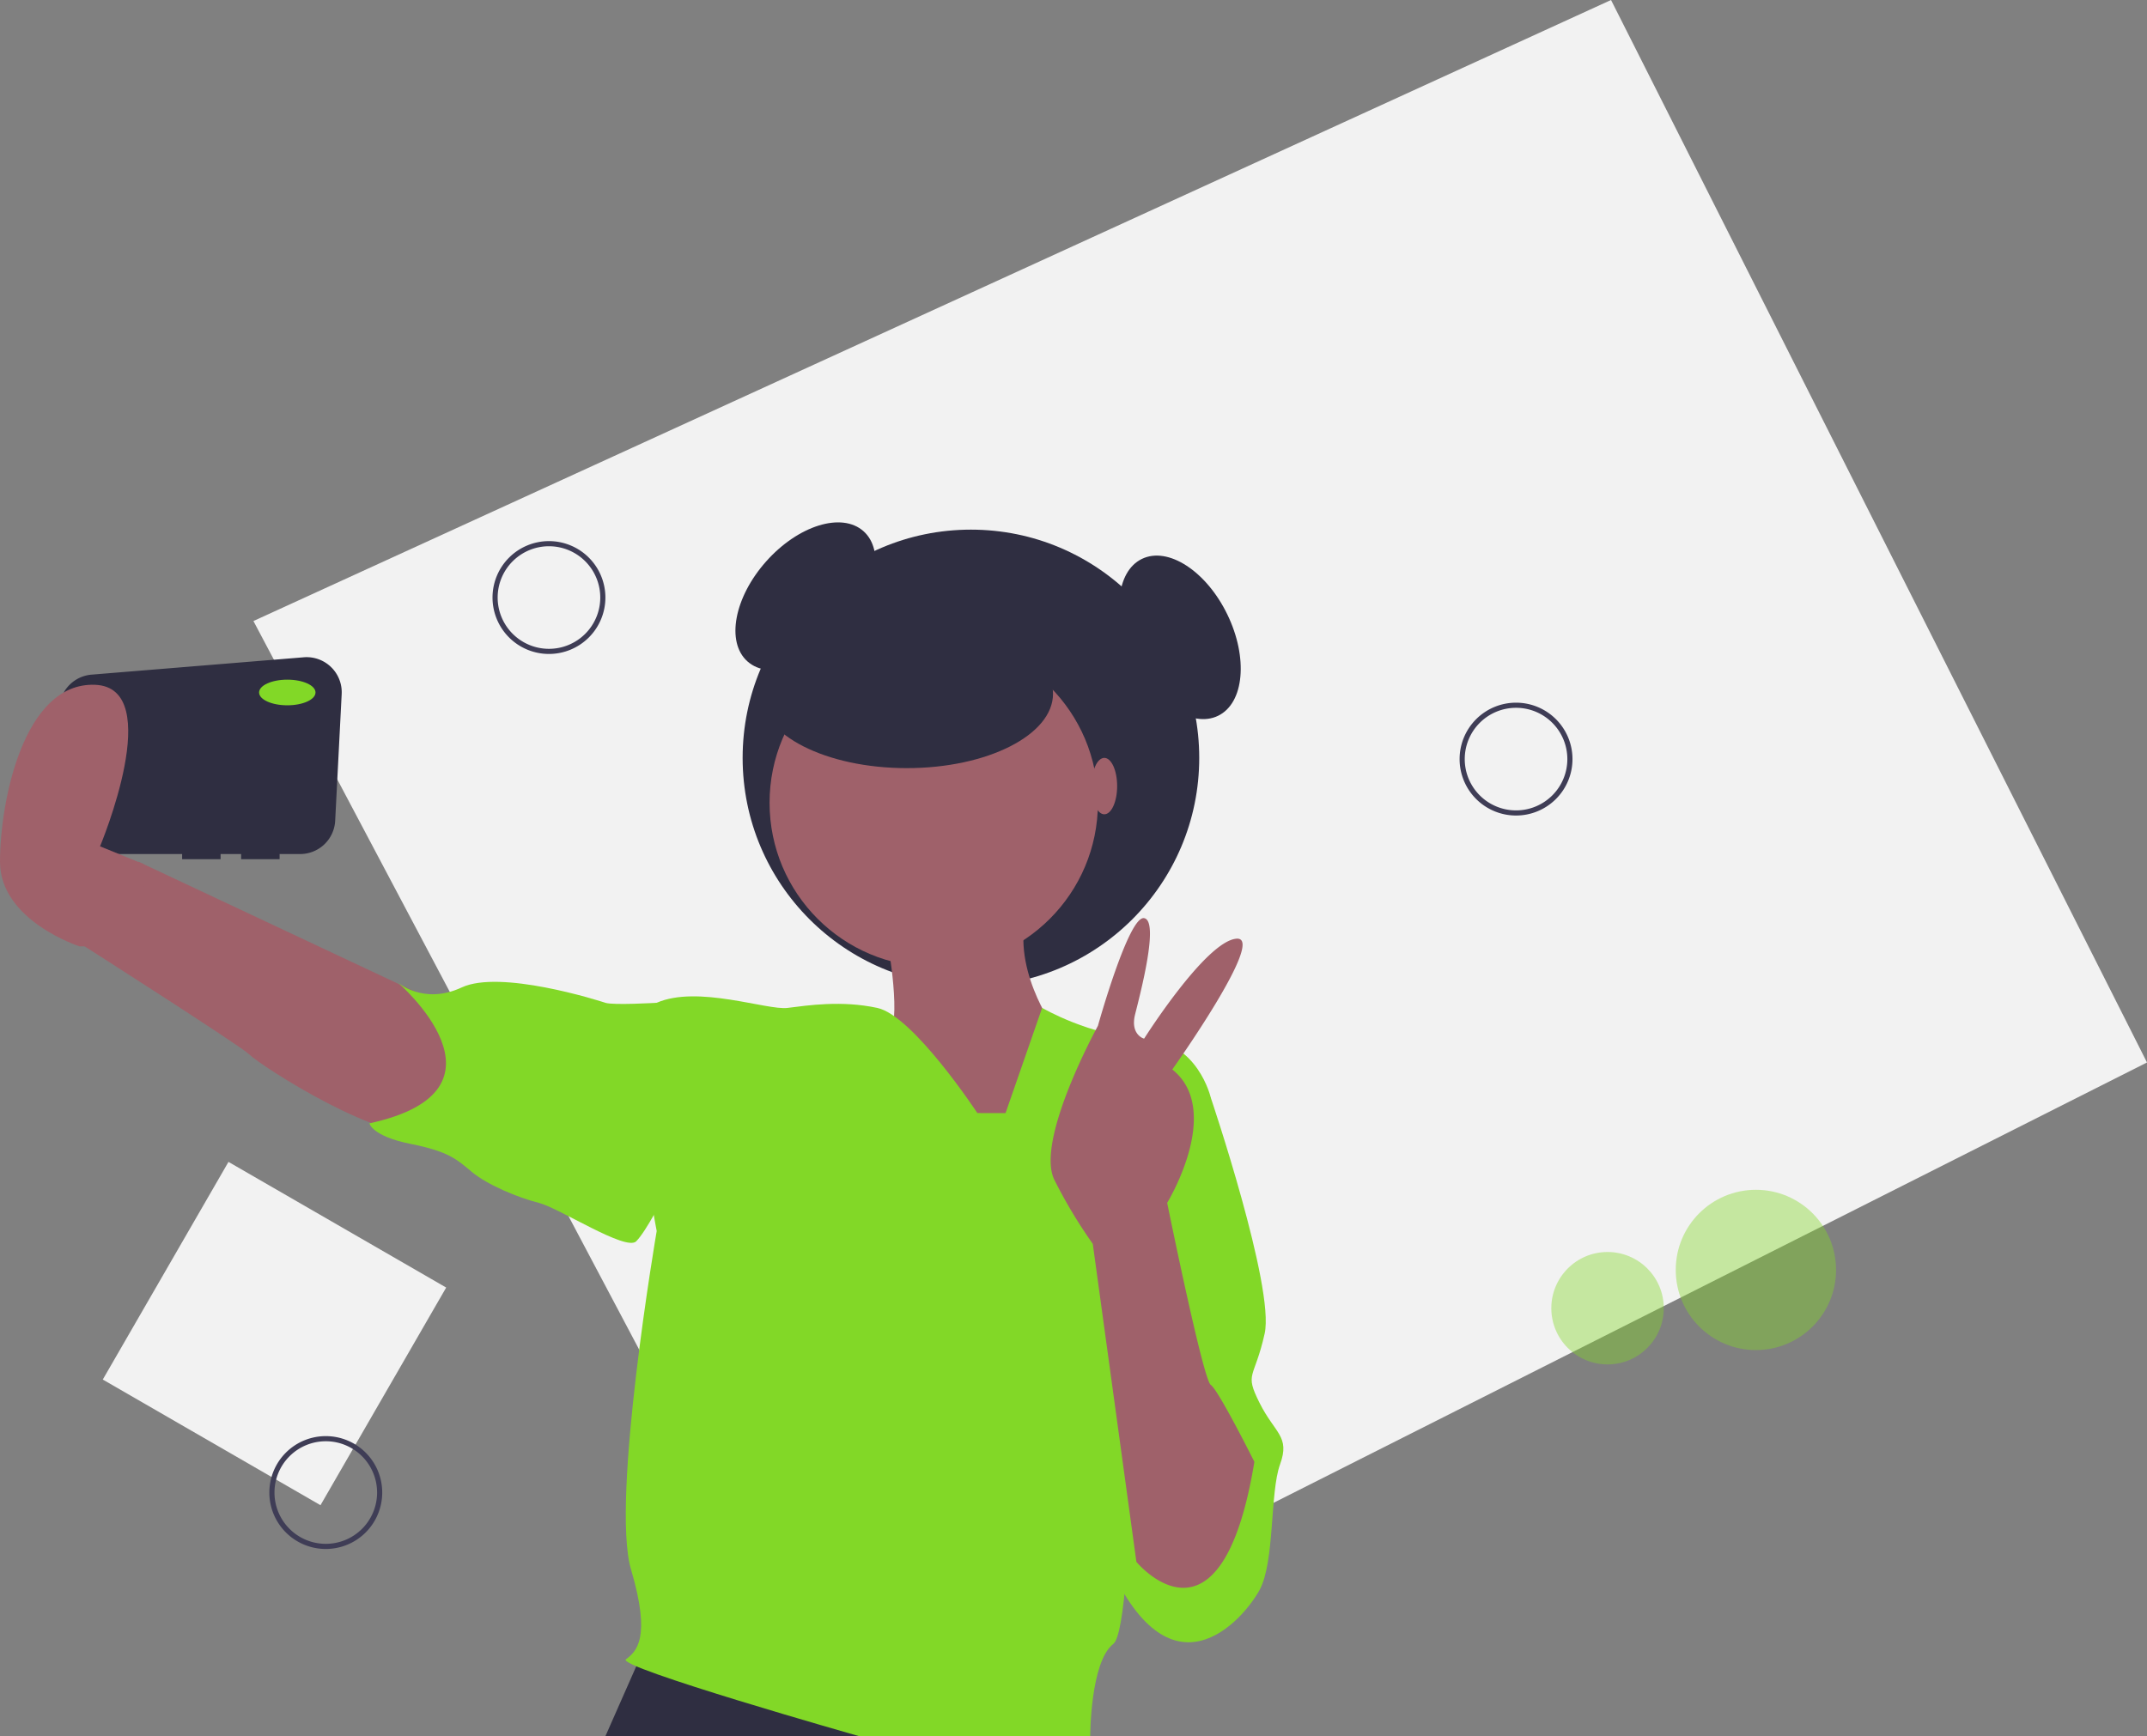 <svg xmlns="http://www.w3.org/2000/svg" width="352.084" height="284.803" viewBox="0 0 352.084 284.803"><rect x="0" y="0" width="352.084" height="284.803" fill="#808080" stroke="none"/><defs><style>.a{fill:#f2f2f2;}.b,.f{fill:#82d827;}.b{opacity:0.4;}.c{fill:#3f3d56;}.d{fill:#2f2e41;}.e{fill:#9f616a;}</style></defs><g transform="translate(0)"><path class="a" d="M194.471,282.631,409.318,174.282,321.427,0,98.794,101.87Z" transform="translate(-57.235)"/><circle class="b" cx="13.145" cy="13.145" r="13.145" transform="translate(274.803 195.169)"/><circle class="b" cx="9.221" cy="9.221" r="9.221" transform="translate(254.399 205.371)"/><rect class="a" width="41.225" height="41.225" transform="translate(37.467 190.592) rotate(30)"/><path class="c" d="M759.772,404a9.255,9.255,0,1,1,9.255-9.255A9.255,9.255,0,0,1,759.772,404Zm0-17.668a8.413,8.413,0,1,0,8.413,8.413A8.413,8.413,0,0,0,759.772,386.331Z" transform="translate(-511.158 -270.226)"/><path class="c" d="M382.772,341a9.255,9.255,0,1,1,9.255-9.255A9.255,9.255,0,0,1,382.772,341Zm0-17.668a8.413,8.413,0,1,0,8.413,8.413,8.413,8.413,0,0,0-8.413-8.413Z" transform="translate(-292.749 -233.728)"/><path class="c" d="M295.772,690a9.255,9.255,0,1,1,9.255-9.255A9.255,9.255,0,0,1,295.772,690Zm0-17.668a8.413,8.413,0,1,0,8.413,8.413A8.413,8.413,0,0,0,295.772,672.331Z" transform="translate(-242.347 -435.915)"/><ellipse class="d" cx="14.303" cy="8.624" rx="14.303" ry="8.624" transform="translate(116.138 102.761) rotate(-48.312)"/><circle class="d" cx="37.439" cy="37.439" r="37.439" transform="translate(121.783 86.879)"/><path class="d" d="M242.932,367.763l-34.8,2.847a5.758,5.758,0,0,0-5.273,5.323l-1.3,17.931a5.758,5.758,0,0,0,5.743,6.174h15.684v.841h6.31v-.841h3.365v.841h6.31v-.841h3.364a5.758,5.758,0,0,0,5.751-5.463l1.066-20.779a5.758,5.758,0,0,0-6.22-6.034Z" transform="translate(-193.12 -259.945)"/><path class="e" d="M272.569,470.65l-49.218-23.137-8.834,13.882s25.592,16.338,26.923,17.668c1.893,1.893,22.3,15.144,30.288,13.041S275.934,472.753,272.569,470.65Z" transform="translate(-200.635 -306.158)"/><path class="d" d="M242.31,641.868l-6.31,14.3h65.321l-4.745-15.144Z" transform="translate(-136.723 -371.368)"/><path class="e" d="M527.2,466.774s2.524,13.882,0,15.565,16.827,22.3,16.827,22.3l7.993-7.151,2.524-16.406s-7.572-10.517-4.207-19.771S527.2,466.774,527.2,466.774Z" transform="translate(-381.654 -312.378)"/><circle class="e" cx="26.923" cy="26.923" r="26.923" transform="translate(126.2 104.758)"/><path class="f" d="M483.077,519.151s-10.517-15.985-16.406-17.247-11.358-.421-14.723,0-14.723-3.786-21.454-.841,0,37.439,0,37.439-7.572,44.17-4.207,55.528.841,13.461-.841,14.724,38.281,12.62,38.281,12.62h37.86s0-12.2,3.786-15.144,3.365-65.2,3.365-65.2l12.62-24.4s-2.1-9.255-10.937-9.675-16.719-5.058-16.719-5.058l-6,17.258Z" transform="translate(-322.803 -336.57)"/><path class="f" d="M376.418,499.877l-3.786-2.1s-7.151.421-8.413,0-17.247-5.469-23.557-2.524-10.517-.841-10.517-.841,20.613,17.668-4.627,23.137c0,0,.421,2.1,6.731,3.365s7.572,2.524,10.1,4.627,7.572,4.207,10.937,5.048,14.3,7.993,15.985,6.31,4.627-7.572,4.627-7.572Z" transform="translate(-264.941 -333.281)"/><path class="f" d="M617.527,528.513l7.993,4.627s10.517,31.129,8.834,38.7-3.365,6.31-.841,11.358,5.048,5.469,3.365,10.1-.841,15.985-3.365,20.613-14.724,19.351-25.24-5.469S617.527,528.513,617.527,528.513Z" transform="translate(-426.965 -353.084)"/><path class="e" d="M624.5,558.685s-5.889-11.779-7.151-12.62S610.2,516.2,610.2,516.2s9.255-15.144.841-21.875c0,0,15.565-21.875,10.517-21.454s-15.144,16.406-15.144,16.406-2.314-.631-1.472-4,4-15.354,1.472-15.775-7.572,17.668-7.572,17.668-10.306,18.72-7.151,25.24A81.287,81.287,0,0,0,598,522.928l7.151,52.163S619.033,591.917,624.5,558.685Z" transform="translate(-418.796 -318.893)"/><ellipse class="f" cx="4.627" cy="2.103" rx="4.627" ry="2.103" transform="translate(42.487 111.488)"/><path class="e" d="M200.447,421.412h-5.889s-13.041-4.207-13.041-13.882,3.786-29.447,15.565-29.026.841,26.5.841,26.5l7.13,2.91.021,8.869Z" transform="translate(-181.517 -266.175)"/><ellipse class="d" cx="23.978" cy="12.199" rx="23.978" ry="12.199" transform="translate(124.728 101.603)"/><ellipse class="e" cx="2.103" cy="4.627" rx="2.103" ry="4.627" transform="translate(178.994 124.319)"/><ellipse class="d" cx="8.624" cy="14.303" rx="8.624" ry="14.303" transform="translate(179.5 95.449) rotate(-25.902)"/></g></svg>